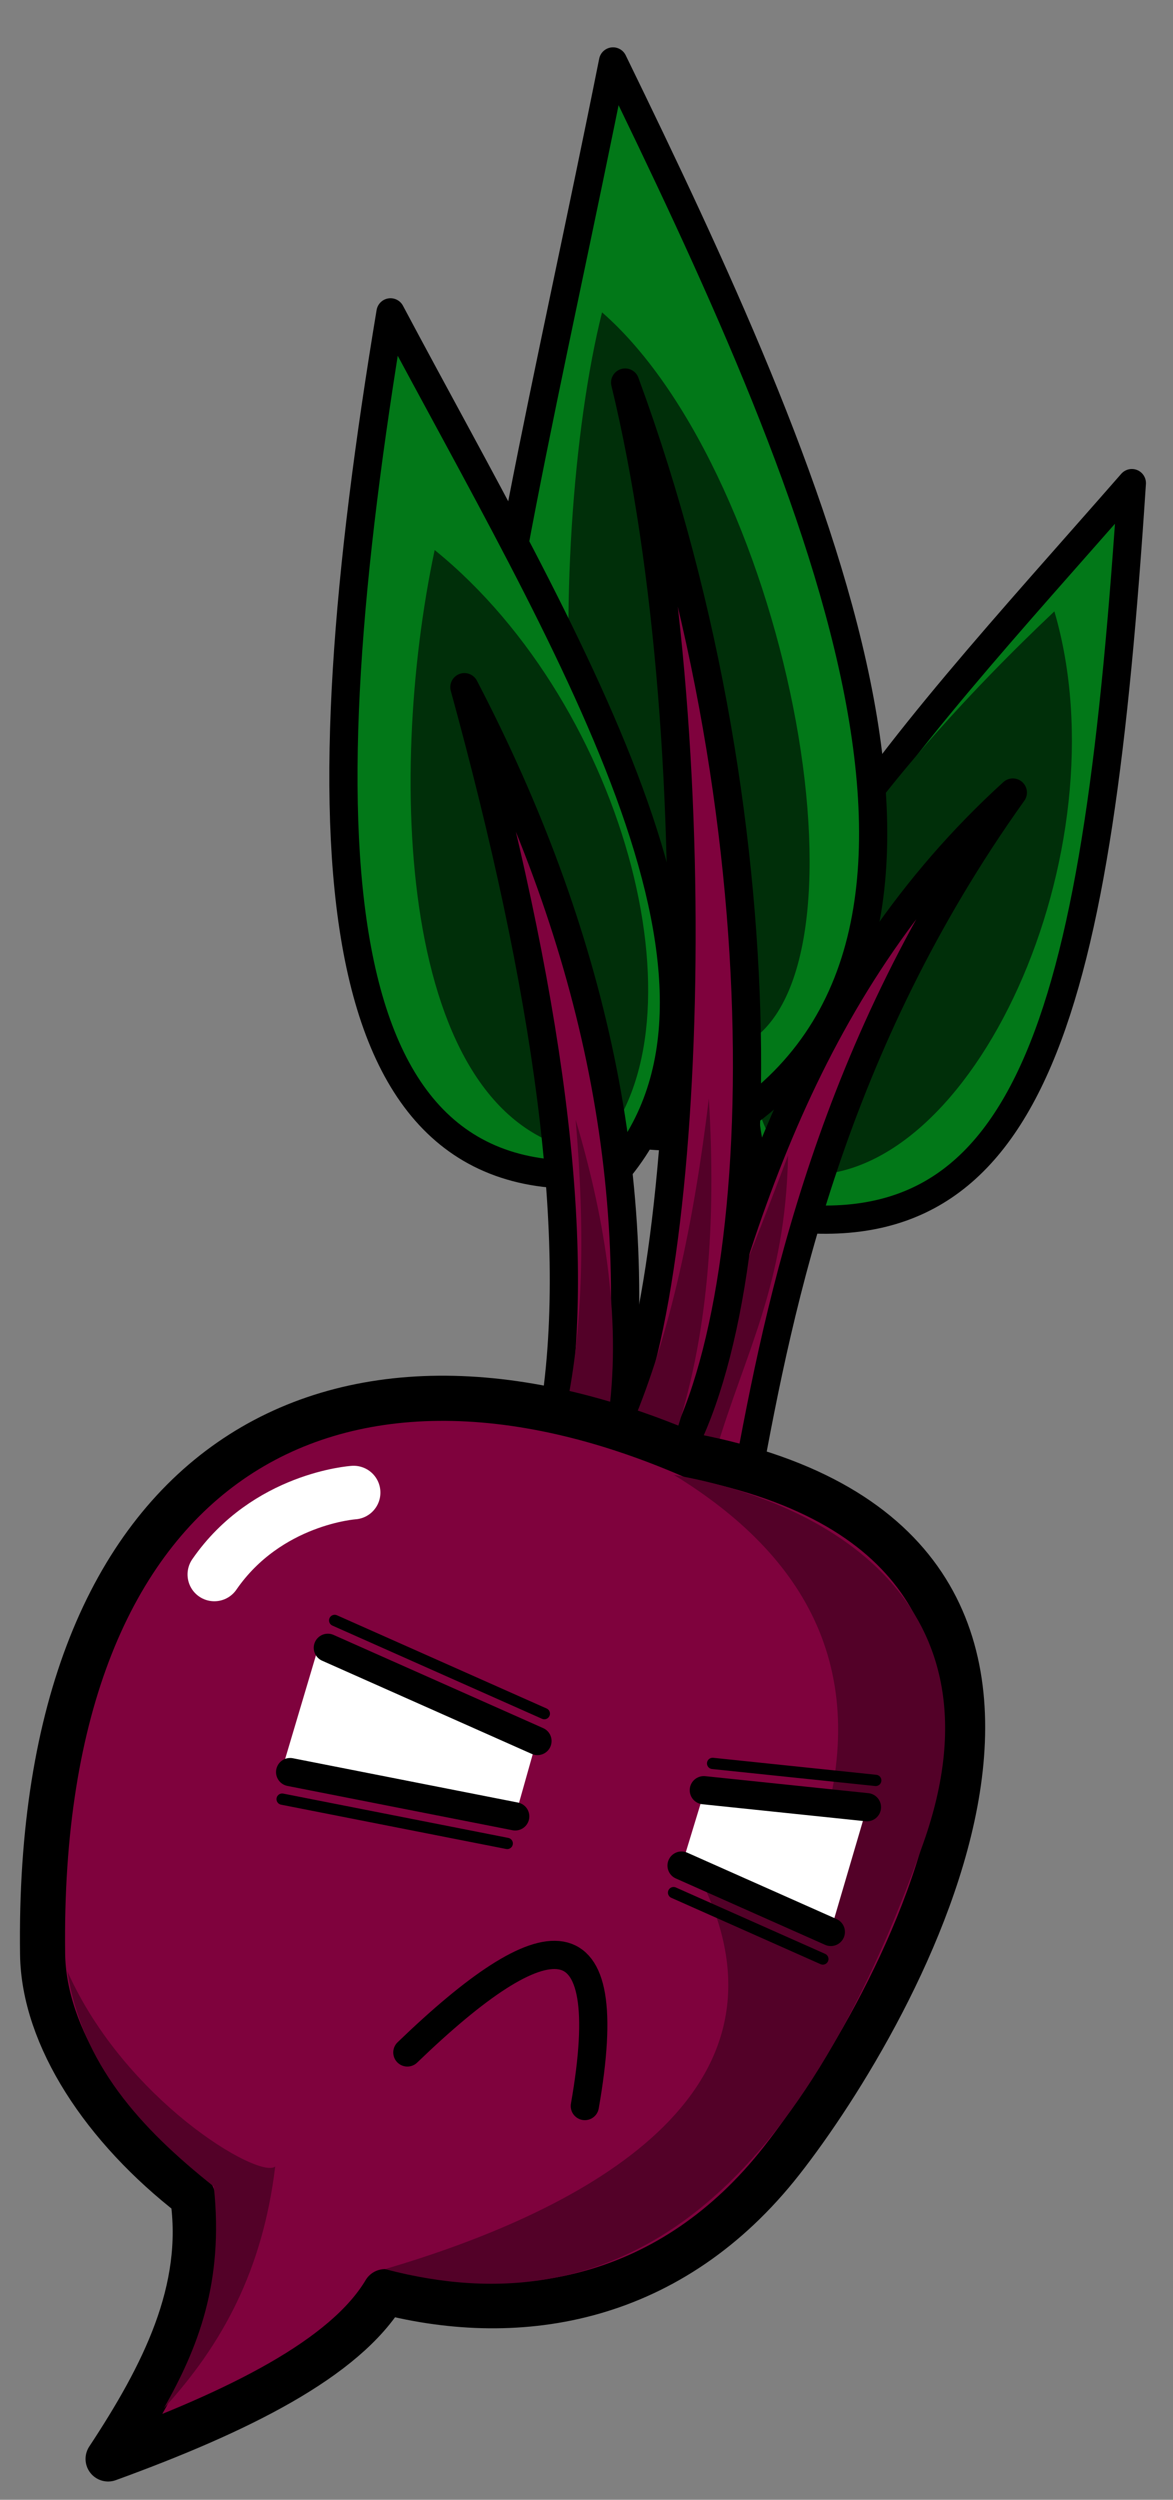 <?xml version="1.0" encoding="UTF-8" standalone="no"?><!DOCTYPE svg PUBLIC "-//W3C//DTD SVG 1.1//EN" "http://www.w3.org/Graphics/SVG/1.1/DTD/svg11.dtd"><svg width="100%" height="100%" viewBox="0 0 208 443" version="1.1" xmlns="http://www.w3.org/2000/svg" xmlns:xlink="http://www.w3.org/1999/xlink" xml:space="preserve" xmlns:serif="http://www.serif.com/" style="fill-rule:evenodd;clip-rule:evenodd;stroke-linecap:round;stroke-linejoin:round;stroke-miterlimit:1.5;"><rect x="0" y="0" width="208" height="443" fill="#808080" stroke="none"/><rect id="Betterave" x="0" y="0" width="207.539" height="442.65" style="fill:none;"/><g id="Betterave1" serif:id="Betterave"><path d="M137.271,215.425c-20.322,-39.701 20.455,-80.677 63.433,-129.811c-6.056,92.536 -17.031,136.822 -63.433,129.811Z" style="fill:#027818;stroke:#000;stroke-width:5px;"/><path d="M141.925,208.167c-26.014,-22.985 14.62,-71.094 45.042,-99.823c12.444,42.488 -14.502,101.931 -45.042,99.823Z" style="fill:#002f09;"/><path d="M126.569,201.075c55.919,-32.192 17.501,-117.629 -17.867,-190.187c-22.483,112.499 -48.736,196.552 17.867,190.187Z" style="fill:#027818;stroke:#000;stroke-width:5px;"/><path d="M132.465,262.377c5.847,-32.038 15.09,-77.077 47.134,-121.926c-36.16,32.893 -49.757,76.887 -60.105,121.926l12.971,0Z" style="fill:#7f023d;stroke:#000;stroke-width:5px;"/><path d="M130.167,185.946c-33.689,3.6 -33.587,-90.007 -23.411,-130.593c33.357,29.111 50.509,120.704 23.411,130.593Z" style="fill:#002f09;"/><path d="M109.282,207.676c28.843,-34.017 -9.399,-94.681 -40.035,-152.323c-15.214,91.477 -13.816,159.277 40.035,152.323Z" style="fill:#027818;stroke:#000;stroke-width:5px;"/><path d="M105.203,204.357c-34.47,-4.103 -36.803,-65.949 -28.127,-106.882c34.405,27.863 49.174,85.981 28.127,106.882Z" style="fill:#002f09;"/><path d="M119.494,254.667c6.722,-15.937 11.98,-27.901 20.248,-49.923c-0.458,22.996 -7.7,35.124 -12.831,52.537l-7.417,-2.614Z" style="fill:#530128;"/><path d="M106.522,257.824c15.733,-17.772 20.412,-123.773 4.331,-190.029c29.694,80.582 25.738,169.549 6.502,194.582l-10.833,-4.553Z" style="fill:#7f023d;stroke:#000;stroke-width:5px;"/><path d="M98.032,251.868c5.567,-32.089 -1.083,-76.938 -15.683,-130.089c22.589,43.351 32.714,87.794 26.885,133.638l-11.202,-3.549Z" style="fill:#7f023d;stroke:#000;stroke-width:5px;"/><path d="M112.085,252.453c6.723,-15.937 10.95,-35.671 13.612,-57.785c1.293,21.815 -0.056,42.307 -6.194,60.4l-7.418,-2.615Z" style="fill:#530128;"/><path d="M100.021,251.283c3.462,-15.231 3.752,-33.189 2.052,-52.859c5.5,18.542 8.166,36.523 5.693,53.486l-7.745,-0.627Z" style="fill:#530128;"/><path d="M34.158,389.254c-15.735,-12.17 -26.405,-28.287 -26.604,-42.947c-1.192,-87.637 51.484,-116.02 115.287,-88.264c84.28,16.282 35.665,99.471 15.775,124.84c-19.523,24.903 -46.173,29.446 -70.345,23.239l0,0.001c-7.059,11.83 -25.894,21.192 -49.101,29.639c9.739,-14.773 17.459,-29.856 14.987,-46.509l0.001,0.001Z" style="fill:#7f023d;stroke:#000;stroke-width:8px;"/><path d="M11.948,349.335c10.161,22.825 33.972,36.933 36.854,34.601c-2.231,18.464 -9.421,31.577 -19.752,42.859c5.968,-10.567 10.686,-22.185 8.865,-39.306c-13.073,-10.385 -23.436,-21.74 -25.967,-38.154Z" style="fill:#530128;"/><path d="M119.494,261.377c23.356,14.276 35.734,34.929 25.506,65.655l-20.066,7.447c17.667,37.89 -23.943,58.03 -56.663,67.644c41.647,10.998 73.26,-12.736 95.482,-75.556c15.074,-42.618 -17.269,-60.513 -44.259,-65.19Z" style="fill:#530128;"/><g><path d="M147.314,342.082l6.416,-21.816l-28.774,-2.997l-4.072,13.353l26.43,11.46Z" style="fill:#fff;"/><path d="M155.29,315.517l-28.926,-3.013" style="fill:none;stroke:#000;stroke-width:2px;"/><path d="M153.73,320.266l-28.926,-3.013" style="fill:none;stroke:#000;stroke-width:5px;"/><path d="M147.324,342.372l-26.467,-11.762" style="fill:none;stroke:#000;stroke-width:5px;"/><path d="M145.908,347.168l-26.468,-11.763" style="fill:none;stroke:#000;stroke-width:2px;"/></g><g><path d="M50.076,313.349l6.485,-21.796l38.584,16.907l-3.786,13.438l-41.283,-8.549Z" style="fill:#fff;"/><path d="M59.346,287.166l37.174,16.519" style="fill:none;stroke:#000;stroke-width:2px;"/><path d="M58.134,292.018l37.173,16.519" style="fill:none;stroke:#000;stroke-width:5px;"/><path d="M51.447,314.041l39.913,7.853" style="fill:none;stroke:#000;stroke-width:5px;"/><path d="M50.03,318.836l39.914,7.853" style="fill:none;stroke:#000;stroke-width:2px;"/></g><path d="M72.234,363.728c24.553,-23.657 37.59,-25.347 31.47,9.498" style="fill:none;stroke:#000;stroke-width:5px;"/><path d="M62.706,264.508c0,0 -15.379,1.009 -24.701,14.511" style="fill:none;stroke:#fff;stroke-width:9.5px;"/></g></svg>